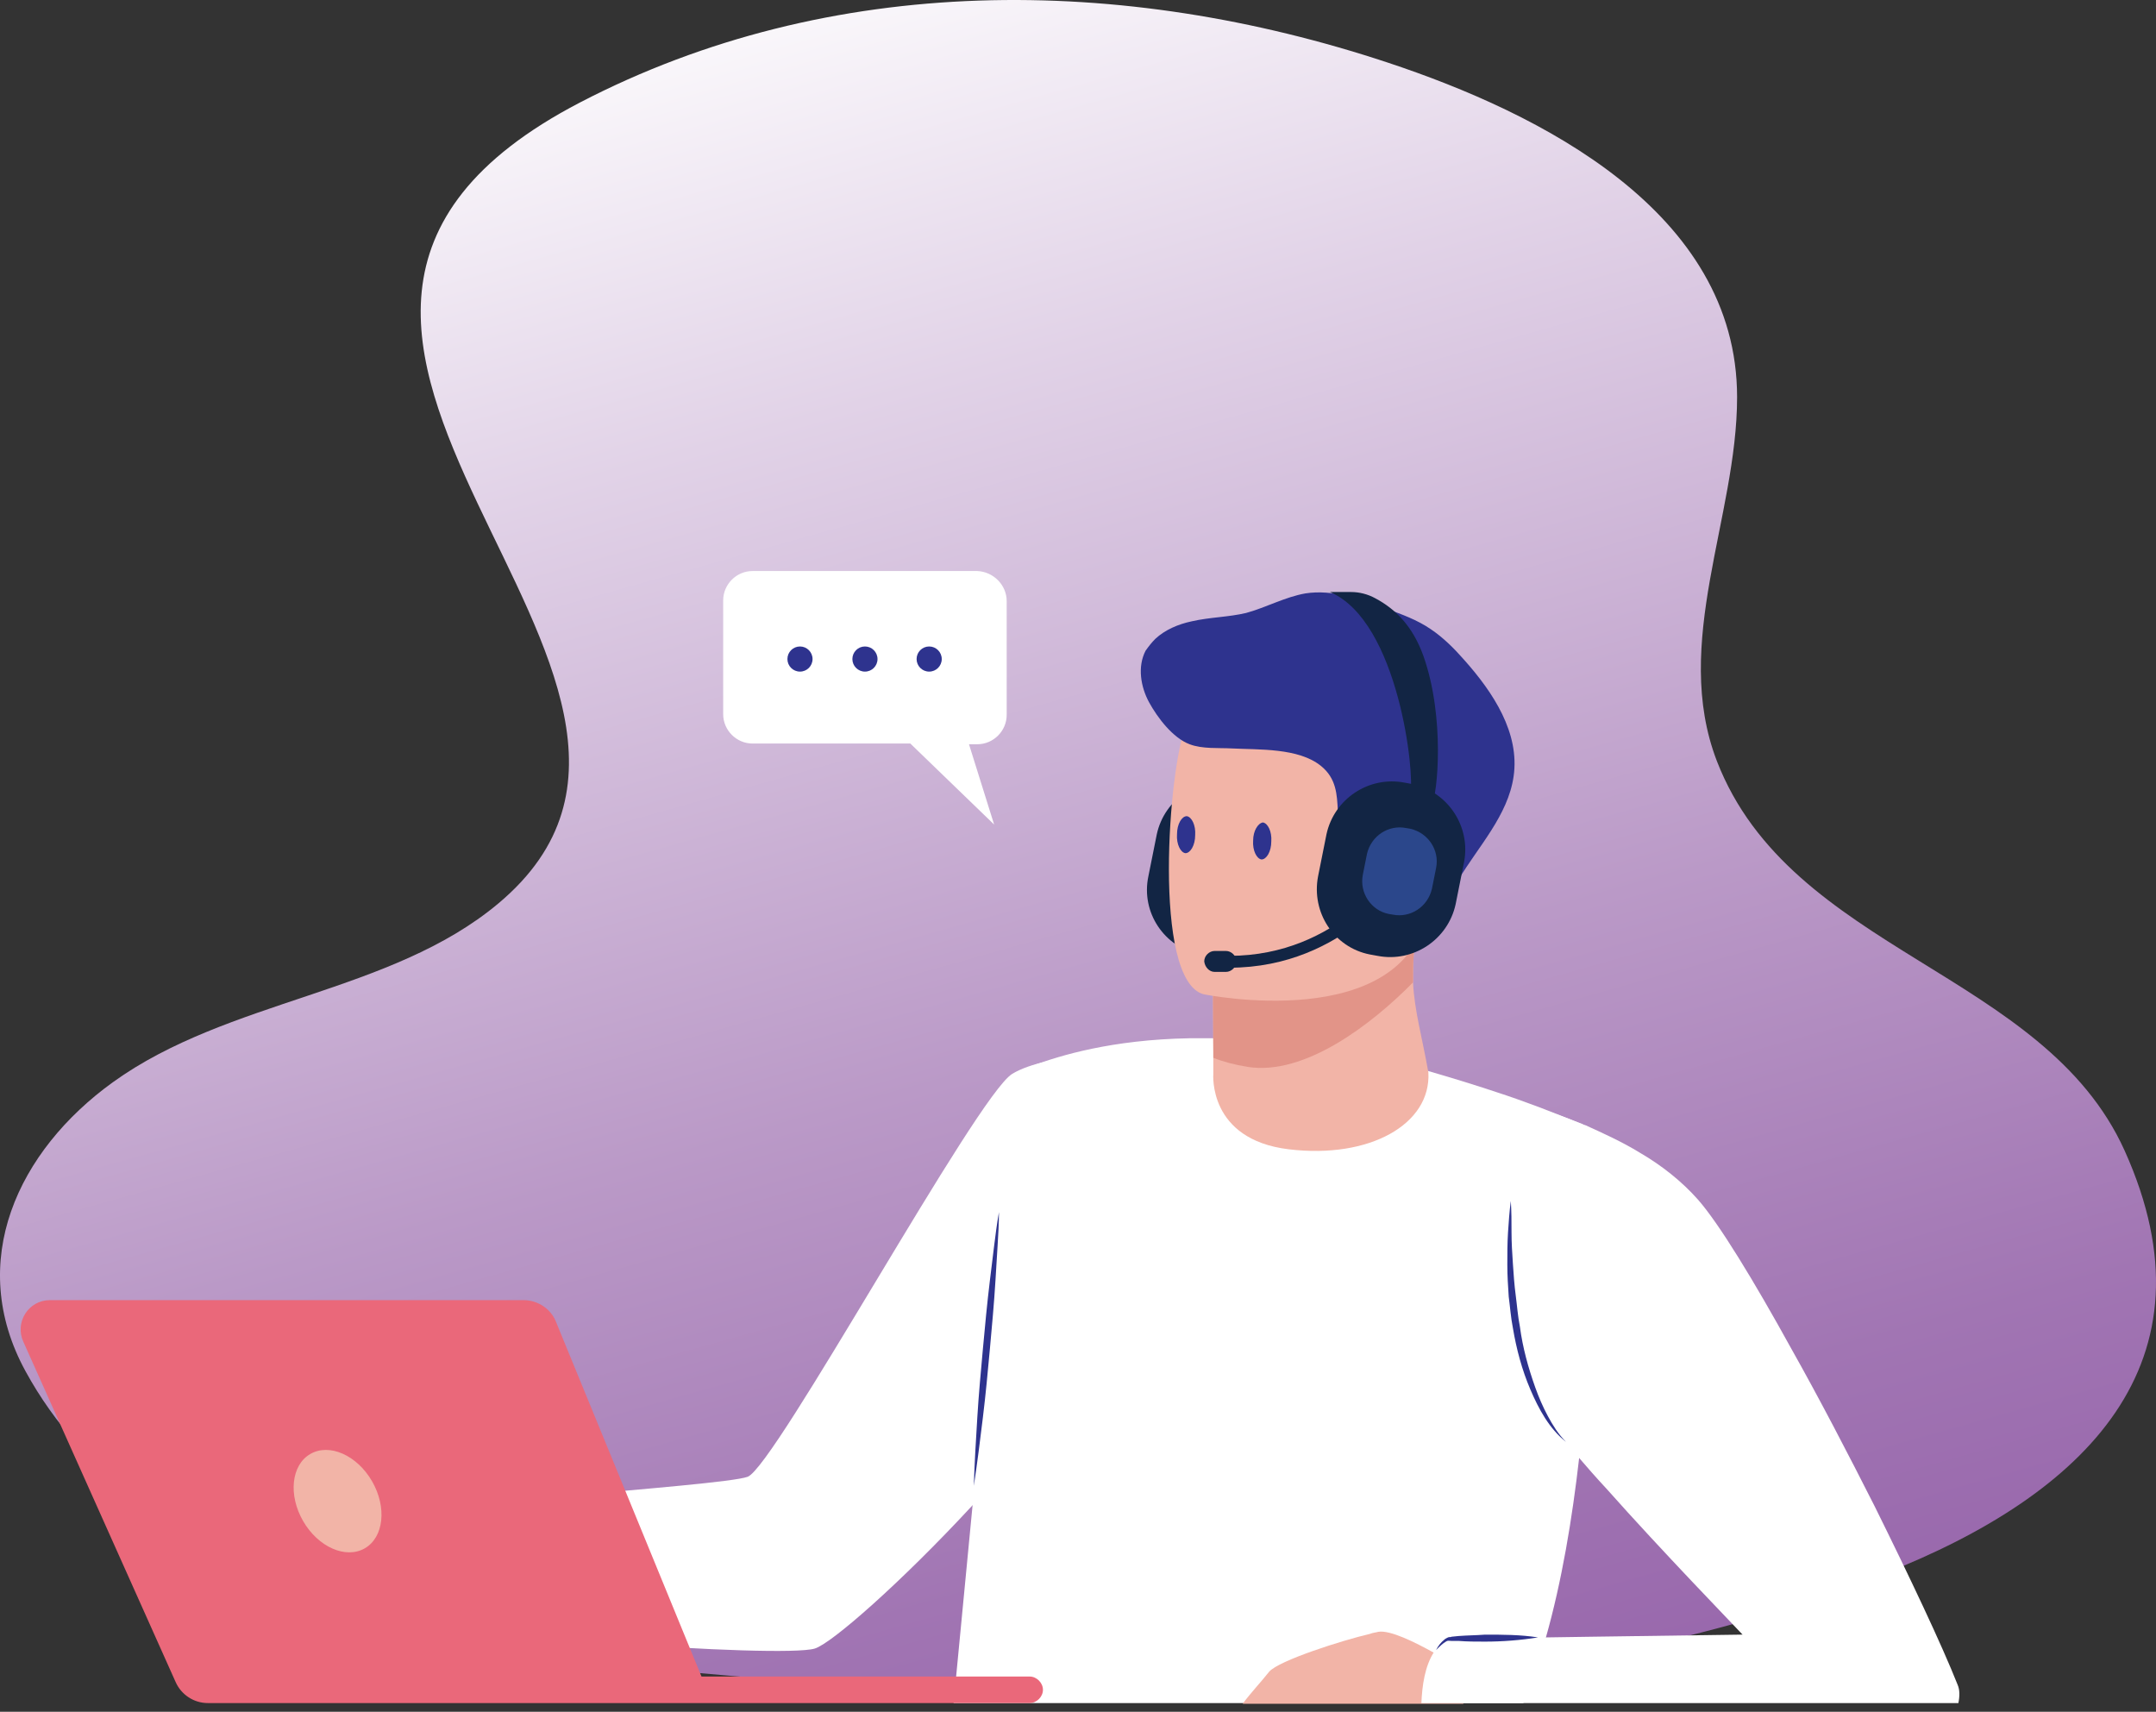 <svg width="131" height="104" viewBox="0 0 131 104" fill="none" xmlns="http://www.w3.org/2000/svg">
<rect x="0" y="0" width="131" height="104" fill="#333333" stroke="none"/>
<path d="M114.457 95.622C126.676 90.828 134.908 82.809 129.095 69.91C124.173 59.006 108.814 57.861 104.317 46.235C101.559 39.065 105.547 31.428 105.547 24.13C105.547 12.844 93.54 6.862 84.333 3.807C68.21 -1.539 50.517 -1.709 35.243 6.225C8.81 19.972 46.699 41.144 30.279 54.891C23.745 60.364 13.859 60.703 6.858 65.752C1.088 69.91 -2.094 76.656 1.555 83.318C8.598 96.216 26.757 100.162 40.165 101.435C64.519 103.726 91.291 104.744 114.457 95.622Z" fill="url(#paint0_linear_570_3547)"/>
<path d="M72.917 57.988L73.384 58.073C75.548 58.497 77.669 57.097 78.136 54.933L78.645 52.388C79.069 50.224 77.669 48.102 75.505 47.636L75.038 47.551C72.875 47.127 70.753 48.527 70.287 50.691L69.777 53.236C69.311 55.443 70.753 57.564 72.917 57.988Z" fill="#122544"/>
<path d="M57.94 103.471H92.561C93.07 102.241 93.537 100.926 93.919 99.526C94.895 96.089 95.531 92.27 95.955 88.537C95.955 88.494 95.955 88.452 95.955 88.409C96.634 81.96 96.677 75.723 96.549 71.99C96.507 69.826 96.422 68.51 96.422 68.426C96.337 68.383 96.252 68.383 96.21 68.341C94.385 67.577 92.603 66.898 90.906 66.347C89.506 65.88 88.106 65.456 86.791 65.074C84.5 64.437 82.336 63.971 80.342 63.674C78.008 63.292 75.887 63.122 73.977 63.08C73.893 63.08 73.808 63.08 73.723 63.08C73.214 63.08 72.747 63.08 72.28 63.08C67.528 63.164 64.389 64.14 62.776 64.734C62.564 64.819 62.352 64.904 62.225 64.989C62.225 64.989 62.182 64.989 62.182 65.031C62.013 65.116 61.843 65.201 61.758 65.243H61.716C61.673 65.286 61.631 65.286 61.588 65.328L59.085 91.549L57.94 103.471Z" fill="white"/>
<path d="M23.404 97.786C26.883 99.398 47.503 100.756 49.497 100.162C50.516 99.865 54.759 96.131 59.044 91.507C63.075 87.136 67.19 82.002 68.548 78.311C71.391 70.716 68.93 63.97 68.93 63.97C68.93 63.97 63.669 63.928 61.505 65.243C59.341 66.558 47.079 89.13 45.424 89.725C43.77 90.319 24.337 91.422 22.131 92.482C22.174 92.567 19.967 96.174 23.404 97.786Z" fill="white"/>
<path d="M78.304 69.826C73.383 69.232 73.722 65.244 73.722 65.244V64.31V63.971L73.68 57.055L76.48 56.588L86.026 56.8C85.899 57.691 85.857 58.455 85.857 59.176C85.857 59.346 85.857 59.516 85.857 59.686C85.942 61.425 86.408 62.995 86.79 65.159C86.96 68.299 83.226 70.42 78.304 69.826Z" fill="#F2B4A7"/>
<path d="M85.857 59.176C85.857 59.346 85.857 59.515 85.857 59.685C83.353 62.231 79.28 65.371 75.801 64.819C75.037 64.692 74.359 64.522 73.722 64.267V63.928L73.68 57.012L76.48 56.545L86.026 56.758C85.899 57.691 85.857 58.455 85.857 59.176Z" fill="#E29488"/>
<path d="M73.129 60.406C73.129 60.406 85.348 62.91 86.749 55.273C88.191 47.636 90.737 42.841 82.972 40.932C75.25 39.023 73.171 41.653 72.068 44.072C71.008 46.49 69.989 59.558 73.129 60.406Z" fill="#F2B4A7"/>
<path d="M70.202 38.81C70.796 38.258 71.602 37.919 72.409 37.749C73.512 37.495 74.657 37.495 75.718 37.24C76.948 36.901 78.094 36.264 79.324 36.052C80.979 35.798 82.676 36.392 84.246 36.986C85.18 37.325 86.113 37.664 86.919 38.216C87.683 38.725 88.362 39.404 88.956 40.083C90.738 42.077 92.35 44.538 91.968 47.169C91.629 49.544 89.804 51.454 88.616 53.448C88.404 53.83 86.24 57.097 86.495 57.479C86.495 57.479 85.646 56.291 85.986 54.339C86.368 52.387 84.628 52.387 82.507 51.454C80.343 50.563 82.167 48.059 80.258 46.532C78.9 45.429 76.482 45.556 74.827 45.471C74.063 45.429 73.045 45.514 72.281 45.217C71.263 44.835 70.33 43.605 69.82 42.671C69.311 41.738 69.099 40.507 69.608 39.531C69.82 39.234 69.99 39.022 70.202 38.81Z" fill="#2E338E"/>
<path d="M88.913 103.471C88.998 102.877 88.913 102.156 88.447 101.222C88.447 101.222 87.895 100.841 87.131 100.416C85.986 99.78 84.458 99.016 83.737 99.143C83.61 99.186 83.44 99.186 83.228 99.271C81.573 99.653 77.712 100.883 77.118 101.562C76.651 102.156 75.973 102.877 75.506 103.514H88.913V103.471Z" fill="#F2B4A7"/>
<path d="M86.365 103.471H118.993C119.078 103.047 119.078 102.665 118.95 102.368C117.974 99.907 116.065 95.877 113.901 91.507C112.289 88.324 110.549 84.973 108.852 81.96C106.561 77.802 104.44 74.323 103.167 72.88C102.191 71.777 100.961 70.802 99.645 70.038C98.542 69.359 97.397 68.85 96.378 68.383C96.293 68.341 96.209 68.341 96.166 68.298C93.875 67.365 92.093 66.983 92.093 66.983C92.093 66.983 92.051 68.001 92.051 69.614C92.051 74.196 92.22 83.488 93.705 85.736C94.13 86.373 94.893 87.306 95.827 88.452C95.869 88.494 95.869 88.494 95.912 88.537C96.421 89.131 97.015 89.809 97.609 90.446C101.003 94.264 105.331 98.719 105.84 99.271C105.882 99.313 105.882 99.313 105.882 99.313H105.84L96.675 99.441L93.875 99.483L88.062 99.568C87.68 99.738 87.341 100.035 87.129 100.374C86.577 101.223 86.408 102.411 86.365 103.471Z" fill="white"/>
<path d="M83.227 57.988L83.694 58.073C85.858 58.497 87.979 57.097 88.446 54.933L88.955 52.388C89.379 50.224 87.979 48.102 85.815 47.636L85.349 47.551C83.185 47.127 81.063 48.527 80.597 50.691L80.088 53.236C79.663 55.443 81.063 57.564 83.227 57.988Z" fill="#122544"/>
<path d="M87.003 48.866C87.343 48.272 87.809 43.605 86.494 39.871C85.858 38.089 84.839 37.029 83.566 36.35C83.1 36.095 82.591 35.968 82.081 35.968H80.809C85.009 37.75 85.985 47.169 85.688 48.187C85.688 48.145 85.73 48.145 85.73 48.102L87.003 48.866Z" fill="#122544"/>
<path d="M74.7 58.794C81.785 58.794 85.307 53.194 85.349 53.151L84.713 52.77L85.01 52.982L84.713 52.77C84.67 52.812 81.361 58.073 74.7 58.073C74.657 58.073 74.615 58.073 74.572 58.073V58.837C74.615 58.794 74.657 58.794 74.7 58.794Z" fill="#122544"/>
<path d="M84.374 55.527L84.629 55.569C85.69 55.782 86.751 55.103 87.005 53.999L87.26 52.727C87.472 51.666 86.793 50.605 85.69 50.351L85.435 50.308C84.374 50.096 83.314 50.775 83.059 51.878L82.805 53.151C82.593 54.254 83.314 55.315 84.374 55.527Z" fill="#2B478B"/>
<path d="M73.806 59.049H74.485C74.825 59.049 75.122 58.752 75.122 58.412C75.122 58.073 74.825 57.776 74.485 57.776H73.806C73.467 57.776 73.17 58.073 73.17 58.412C73.212 58.752 73.467 59.049 73.806 59.049Z" fill="#122544"/>
<path d="M71.516 50.691C71.474 51.285 71.728 51.794 72.025 51.836C72.323 51.836 72.62 51.369 72.62 50.733C72.662 50.139 72.407 49.63 72.11 49.587C71.813 49.587 71.516 50.054 71.516 50.691Z" fill="#2E338E"/>
<path d="M76.141 51.072C76.099 51.666 76.353 52.175 76.65 52.218C76.948 52.218 77.245 51.751 77.245 51.115C77.287 50.521 77.032 50.012 76.735 49.969C76.438 50.012 76.141 50.478 76.141 51.072Z" fill="#2E338E"/>
<path d="M3.037 78.99H31.804C32.695 78.99 33.501 79.542 33.798 80.348L42.623 101.859H62.564C62.989 101.859 63.37 102.241 63.37 102.665C63.37 103.09 62.989 103.471 62.564 103.471H12.626C11.777 103.471 11.014 102.962 10.674 102.199L1.425 81.536C0.873 80.348 1.722 78.99 3.037 78.99Z" fill="#EA687A"/>
<path d="M22.166 94.069C23.322 93.401 23.519 91.576 22.605 89.993C21.691 88.411 20.013 87.669 18.856 88.337C17.699 89.004 17.503 90.829 18.416 92.412C19.33 93.995 21.009 94.736 22.166 94.069Z" fill="#F2B4A7"/>
<path d="M95.15 87.603C94.132 86.797 93.495 85.609 92.986 84.421C92.477 83.233 92.138 81.96 91.925 80.687C91.798 80.051 91.756 79.415 91.671 78.778C91.628 78.142 91.586 77.505 91.586 76.826C91.586 76.19 91.586 75.553 91.628 74.875C91.671 74.238 91.713 73.602 91.798 72.965C91.841 73.602 91.841 74.238 91.841 74.875C91.841 75.511 91.883 76.147 91.925 76.784C91.968 77.42 92.01 78.057 92.095 78.693C92.18 79.33 92.222 79.966 92.35 80.603C92.519 81.875 92.859 83.106 93.283 84.294C93.495 84.888 93.75 85.482 94.047 86.033C94.344 86.585 94.683 87.136 95.15 87.603Z" fill="#2E338E"/>
<path d="M59.17 90.276C59.212 88.876 59.297 87.518 59.382 86.118C59.467 84.718 59.594 83.36 59.721 81.96C59.849 80.56 59.976 79.202 60.146 77.802L60.4 75.723C60.485 75.044 60.57 74.365 60.697 73.644C60.697 74.323 60.655 75.044 60.612 75.723L60.485 77.802C60.4 79.202 60.273 80.56 60.146 81.96C60.019 83.36 59.891 84.718 59.721 86.118C59.552 87.518 59.382 88.876 59.17 90.276Z" fill="#2E338E"/>
<path d="M87.258 100.247C87.385 99.992 87.555 99.78 87.767 99.611C87.809 99.568 87.894 99.526 87.979 99.483C88.064 99.441 88.149 99.483 88.191 99.441L88.615 99.398C89.167 99.356 89.676 99.356 90.228 99.314C91.288 99.314 92.392 99.314 93.452 99.483C92.392 99.653 91.288 99.738 90.228 99.738C89.676 99.738 89.167 99.738 88.615 99.695H88.191C88.022 99.695 87.979 99.653 87.852 99.738C87.64 99.865 87.47 100.035 87.258 100.247Z" fill="#2E338E"/>
<path d="M61.167 36.519V43.435C61.167 44.41 60.361 45.217 59.385 45.217H58.876L60.404 50.096L55.312 45.174H45.723C44.748 45.174 43.941 44.368 43.941 43.392V36.476C43.941 35.501 44.748 34.694 45.723 34.694H59.385C60.361 34.737 61.167 35.543 61.167 36.519Z" fill="white"/>
<path d="M48.608 40.804C49.029 40.804 49.371 40.462 49.371 40.041C49.371 39.619 49.029 39.277 48.608 39.277C48.186 39.277 47.844 39.619 47.844 40.041C47.844 40.462 48.186 40.804 48.608 40.804Z" fill="#2E338E"/>
<path d="M52.555 40.804C52.977 40.804 53.318 40.462 53.318 40.041C53.318 39.619 52.977 39.277 52.555 39.277C52.133 39.277 51.791 39.619 51.791 40.041C51.791 40.462 52.133 40.804 52.555 40.804Z" fill="#2E338E"/>
<path d="M56.457 40.804C56.879 40.804 57.221 40.462 57.221 40.041C57.221 39.619 56.879 39.277 56.457 39.277C56.035 39.277 55.693 39.619 55.693 40.041C55.693 40.462 56.035 40.804 56.457 40.804Z" fill="#2E338E"/>
<defs>
<linearGradient id="paint0_linear_570_3547" x1="42.907" y1="-2.844" x2="74.517" y2="109.458" gradientUnits="userSpaceOnUse">
<stop stop-color="white"/>
<stop offset="0.248" stop-color="#E1D2E7"/>
<stop offset="0.6" stop-color="#BA99C7"/>
<stop offset="0.861" stop-color="#A175B3"/>
<stop offset="1" stop-color="#9867AC"/>
</linearGradient>
</defs>
</svg>
